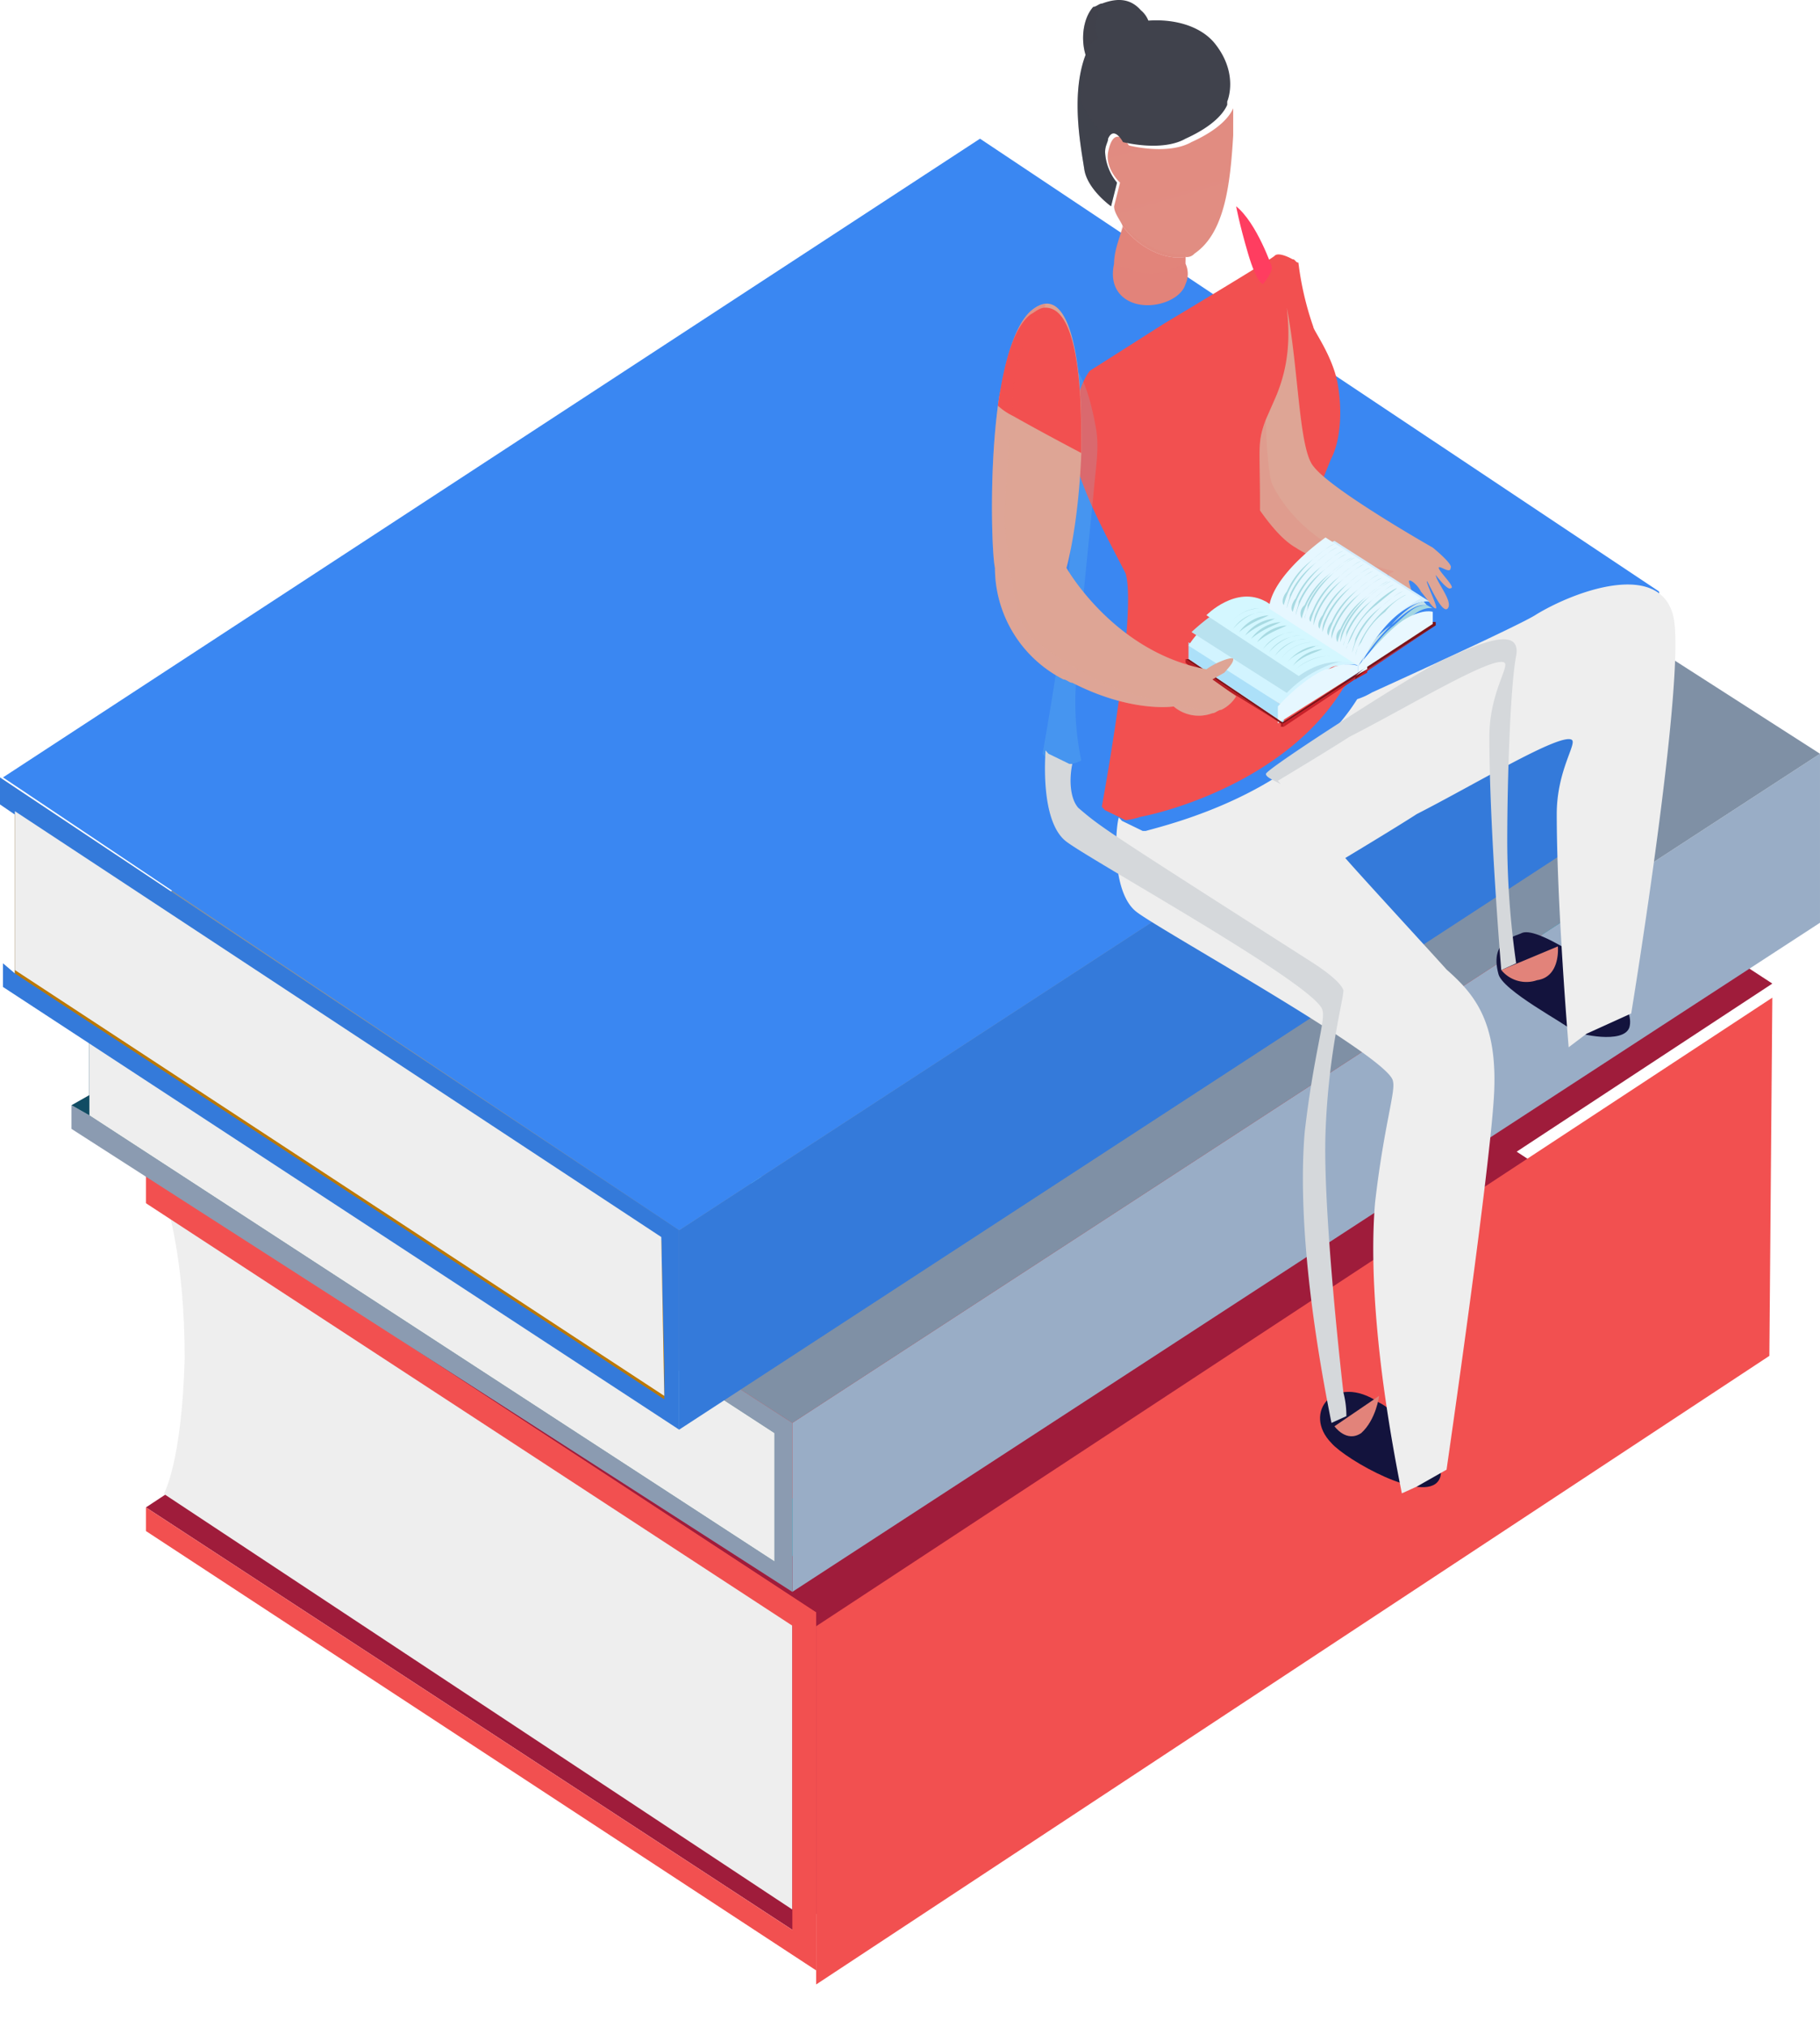 <svg xmlns="http://www.w3.org/2000/svg" xmlns:xlink="http://www.w3.org/1999/xlink" width="387.92" height="431.769" viewBox="0 0 387.92 431.769"><defs><style>.a{fill:#9f1c3b;}.am,.b{fill:#f25050;}.c{fill:#eee;}.d{fill:#0caaba;}.e{fill:#d63c3c;}.f{fill:#99adc6;}.g{fill:#7f90a5;}.h{fill:#8b9bb1;}.i{fill:#114c63;}.j{fill:#77d6e5;}.k{fill:#347ada;}.l{fill:#3a87f2;}.m{fill:#bc7800;}.n{fill:#13133d;}.o{fill:url(#c);}.p{fill:url(#d);}.q{fill:url(#e);}.am,.r{opacity:0.2;}.r{fill:url(#h);}.s{fill:url(#k);}.al,.ar,.as,.t{opacity:0.28;}.t{fill:url(#l);}.u{fill:#ace0f9;}.v{fill:#d2f4ff;}.w{fill:#e6f7ff;}.x{fill:#b9e2ef;}.y{fill:#d4edfc;}.z{fill:#d4f7ff;}.aa{fill:#a3d6e2;}.ab{fill:#e9f8ff;}.ac{fill:#c3e1ea;}.ad{fill:#7c1419;}.ae{fill:#b31d24;}.af{fill:#c82029;}.ag{fill:#a8dae2;}.ah{fill:url(#m);}.ai{fill:url(#n);}.aj{fill:url(#o);}.ak{fill:#d5d8db;}.al{fill:url(#p);}.an{fill:url(#q);}.ao,.ap,.as{fill:#40424c;}.ap{opacity:0.27;}.aq{fill:url(#r);}.ar{fill:url(#s);}.at{fill:#ff3d60;}.au{filter:url(#i);}.av{filter:url(#f);}.aw{filter:url(#a);}</style><filter id="a" x="164.961" y="203.539" width="221.801" height="228.229" filterUnits="userSpaceOnUse"><feOffset dy="3" input="SourceAlpha"/><feGaussianBlur stdDeviation="3" result="b"/><feFlood flood-opacity="0.161"/><feComposite operator="in" in2="b"/><feComposite in="SourceGraphic"/></filter><linearGradient id="c" x1="480.45" y1="15.684" x2="470.085" y2="-7.483" gradientUnits="objectBoundingBox"><stop offset="0.01" stop-color="#dea595"/><stop offset="0.99" stop-color="#e2837a"/></linearGradient><linearGradient id="d" x1="677.045" y1="17.089" x2="714.303" y2="-1.29" gradientUnits="objectBoundingBox"><stop offset="0.01" stop-color="#55cbe6"/><stop offset="0.99" stop-color="#78cbe6"/></linearGradient><linearGradient id="e" x1="69.234" y1="1.472" x2="67.746" y2="-0.66" xlink:href="#c"/><filter id="f" x="216.499" y="42.209" width="79.41" height="141.532" filterUnits="userSpaceOnUse"><feOffset dx="12" dy="12" input="SourceAlpha"/><feGaussianBlur stdDeviation="3" result="g"/><feFlood flood-opacity="0.161"/><feComposite operator="in" in2="g"/><feComposite in="SourceGraphic"/></filter><linearGradient id="h" x1="61.6" y1="0.502" x2="60.595" y2="0.502" xlink:href="#d"/><filter id="i" x="222.902" y="109.512" width="143.203" height="217.622" filterUnits="userSpaceOnUse"><feOffset dx="15" dy="15" input="SourceAlpha"/><feGaussianBlur stdDeviation="3" result="j"/><feFlood flood-opacity="0.161"/><feComposite operator="in" in2="j"/><feComposite in="SourceGraphic"/></filter><linearGradient id="k" x1="-5.887" y1="0.876" x2="-6.467" y2="0.399" xlink:href="#c"/><linearGradient id="l" x1="32.437" y1="0.506" x2="31.445" y2="0.506" xlink:href="#c"/><linearGradient id="m" x1="95.27" y1="0.992" x2="95.071" y2="-0.307" xlink:href="#c"/><linearGradient id="n" x1="75.172" y1="1.095" x2="75.024" y2="-0.307" xlink:href="#c"/><linearGradient id="o" x1="-2.735" y1="1.069" x2="-3.158" y2="-0.415" xlink:href="#c"/><linearGradient id="p" x1="-2.51" y1="0.498" x2="-3.51" y2="0.498" xlink:href="#c"/><linearGradient id="q" x1="34.56" y1="1.696" x2="31.483" y2="-10.796" xlink:href="#c"/><linearGradient id="r" x1="57.118" y1="1.243" x2="56.212" y2="-2.926" xlink:href="#c"/><linearGradient id="s" x1="60.172" y1="0.518" x2="59.165" y2="0.518" xlink:href="#c"/></defs><g transform="translate(-129.814 -87.15)"><g transform="translate(129.814 116.698)"><g transform="translate(31.11 86.396)"><g transform="translate(0 71.276)"><path class="a" d="M181.072,277.309,384.238,143.4l-137.772-90L43.3,187.313Z" transform="translate(-43.3 -53.4)"/></g><g transform="translate(142.851 93.595)"><g class="aw" transform="matrix(1, 0, 0, 1, -173.96, -209.54)"><path class="b" d="M42.4,266.73,245.566,132.816,246.2,56.5,42.4,190.413Z" transform="translate(131.56 153.04)"/></g></g><g transform="translate(3.809 140.393)"><path class="c" d="M75.3,124.917l133.963,88.556V151.556L75.935,63c0,.72,3.809,11.519,3.809,33.118C79.109,118.437,75.3,124.917,75.3,124.917Z" transform="translate(-75.3 -63)"/></g><g transform="translate(0 133.913)"><path class="b" d="M74.5,62.1v6.48l137.772,90v64.8l-137.772-90v5.04l142.851,93.6V155.7Z" transform="translate(-74.5 -62.1)"/></g><g transform="translate(0)"><path class="a" d="M185.251,271.009,389.052,137.1,245.566,43.5,42.4,177.413Z" transform="translate(-42.4 -43.5)"/><path class="d" d="M363.317,129.036,233.8,44.8,44.6,169.354,173.483,254.31Z" transform="translate(-30.632 -35.44)"/><path class="e" d="M328.858,118.5l-110.472-72L47.6,158.814l110.471,72.716Z" transform="translate(-15.22 -24.901)"/></g></g><g transform="translate(15.237 31.678)"><g transform="translate(153.644 99.355)"><path class="f" d="M40.8,228.251,259.838,85.7v-36L40.8,192.253Z" transform="translate(-40.8 -49.7)"/></g><path class="g" d="M413.483,135.255,258.569,35.9,40.8,178.453l153.644,99.355Z" transform="translate(-40.8 -35.9)"/><g transform="translate(0 142.553)"><path class="h" d="M228.944,155.055,75.3,55.7v4.32l3.809,2.16V89.538L75.3,87.378v5.04l153.644,98.635Z" transform="translate(-75.3 -55.7)"/><path class="i" d="M221.926,178.994V151.635L75.9,56.6V83.959Z" transform="translate(-72.091 -50.12)"/><path class="c" d="M221.926,178.994V151.635L75.9,56.6V83.959Z" transform="translate(-72.091 -50.12)"/></g><path class="i" d="M98.9,61.96l3.809-2.16v4.32Z" transform="translate(-98.9 112.271)"/><path class="j" d="M204.989,119.516,168.8,143.995,46.9,64.079,83.724,39.6Z" transform="translate(128.965 -12.961)"/><g transform="translate(76.822 72.716)"><path class="j" d="M133.452,169.114h0L244.559,96.4c.635,0,.635-.72.635-.72,0-.72,0-.72-.635-.72L170.276,46h-1.27L58.535,118c-.635,0-.635.72-.635.72,0,.72,0,.72.635.72l74.917,49.678ZM242.019,94.958,133.452,166.234,61.074,118.716,169.641,47.44Z" transform="translate(-57.9 -46)"/></g></g><g transform="translate(0)"><g transform="translate(144.756 96.475)"><path class="k" d="M46.2,223.451,255.08,87.378V44.9L46.2,180.973Z" transform="translate(-46.2 -44.9)"/></g><g transform="translate(0.635)"><path class="l" d="M399.2,127.975,254.445,31.5,46.2,167.573l144.121,96.475Z" transform="translate(-46.2 -31.5)"/></g><g transform="translate(0 136.073)"><path class="k" d="M223.856,189.353V146.875L79.1,50.4v5.76l3.174,2.16V92.158L79.735,90v5.04Z" transform="translate(-79.1 -50.4)"/><path class="m" d="M218.007,176.054v-7.2l-.635-26.639L79.6,51.5V85.338Z" transform="translate(-76.426 -43.58)"/><path class="c" d="M218.007,175.954l-.635-33.838L79.6,51.4V85.238Z" transform="translate(-76.426 -44.2)"/></g></g></g><path class="n" d="M66.124,70.876c1.9.72,15.872,11.519,12.7,16.559s-19.682-4.32-22.856-7.92C49.617,73.036,56.6,64.4,66.124,70.876Z" transform="translate(357.646 315.089)"/><path class="n" d="M47.559,63.758c.635,3.6,14.6,10.8,15.872,12.239,1.27.72,10.793,2.88,12.063-.72,1.27-4.32-5.079-10.8-10.793-15.119-5.714-3.6-10.158-5.76-12.063-5.04C51.369,55.839,45.655,56.559,47.559,63.758Z" transform="translate(401.606 230.771)"/><path class="o" d="M58.9,35.1a37.731,37.731,0,0,1,1.9,5.04c-1.27-2.16-1.27-3.6-1.9-5.04Z" transform="translate(342.014 107.517)"/><path class="p" d="M60.07,42.18c-.635-2.16-.635-4.32-1.27-6.48A23.439,23.439,0,0,1,60.07,42.18Z" transform="translate(343.384 111.237)"/><path class="q" d="M68.4,35.1a37.727,37.727,0,0,1,1.9,5.04,23.439,23.439,0,0,1,1.27,6.48c.635,5.76.635,12.239-2.54,19.439-3.809,9.36-3.174,7.2-2.54,22.319v1.44a39.926,39.926,0,0,1-7.619-21.6C56.968,51.659,67.761,35.1,68.4,35.1Z" transform="translate(332.517 107.517)"/><g class="av" transform="matrix(1, 0, 0, 1, 129.81, 87.15)"><path class="b" d="M60.5,81.074a31.547,31.547,0,0,1-1.9-10.08c.635-9.36,3.809-12.959,3.809-12.959l15.872-10.08s22.856-13.679,23.491-14.4,2.54,0,3.809.72h0c.635,0,.635.72,1.27.72a65.138,65.138,0,0,0,3.174,13.679c0,.72,3.809,5.76,5.079,11.519,1.27,6.48.635,12.959-1.27,16.559-3.809,9.36-3.174,7.2-2.54,22.319v1.44a71.54,71.54,0,0,0,5.714,24.479l-.635.72c-11.428,18.719-35.554,25.919-43.173,27.359a15.929,15.929,0,0,1-3.174.72l-4.444-2.16-.635-.72s7.619-41.038,5.079-49.678C67.489,96.194,63.044,88.274,60.5,81.074Z" transform="translate(157.9 8.95)"/></g><path class="r" d="M68.233,121.055l.635.72,5.079,1.44a5.708,5.708,0,0,0,2.54-.72,60.493,60.493,0,0,1-1.27-12.959c0-6.48,2.54-30.239,3.809-43.2.635-7.2,1.27-10.08.635-14.4-.635-3.6-2.54-12.959-5.714-13.679-1.9-.72-5.714,4.32-8.889,11.519,2.54,7.2,6.984,15.119,8.889,20.879C75.852,79.3,68.233,121.055,68.233,121.055Z" transform="translate(283.794 126.677)"/><g class="au" transform="matrix(1, 0, 0, 1, 129.81, 87.15)"><path class="c" d="M52.406,112.4c5.714,4.32,53.966,30.958,54.6,36,.635,2.16-1.9,9.36-3.809,25.919-1.27,15.119.635,36.718,5.714,61.917l3.174-1.44,6.349-3.6s9.523-65.517,10.158-80.636-4.444-20.879-10.158-25.919c-1.9-2.16-17.142-18.719-20.951-23.039l-.635-.72s10.793-6.48,15.237-9.36c12.7-6.48,30.475-17.279,33.014-15.839,1.27.72-3.175,6.48-3.175,15.839,0,19.439,2.54,49.678,2.54,49.678l3.809-2.88,9.523-4.32s12.063-73.436,8.889-84.956-20.951-5.04-29.205,0C134.308,51.2,102.563,65.6,102.563,65.6a15.255,15.255,0,0,1-3.174,1.44c-12.7,20.159-40,26.639-45.077,28.079h-.635l-4.444-2.16-.635-.72C47.962,93.676,46.692,108.075,52.406,112.4Z" transform="translate(174.89 66.91)"/></g><g transform="translate(398.273 152.696)"><path class="s" d="M91.354,91.937c0-.72,2.54,1.44,2.54,0,.635-.72-3.809-4.32-3.809-4.32h0S68.5,75.378,64.689,70.338c-3.174-3.6-3.174-20.879-5.714-33.838.635,5.76.635,12.239-2.54,19.439l-1.9,4.32c-1.9,5.04-1.27,5.76-1.27,18V79.7c2.54,3.6,5.079,6.48,7.619,7.92,6.349,4.32,19.682,5.76,19.682,5.76a19.418,19.418,0,0,1,2.54,3.6c.635,1.44,1.27,2.16,1.9,1.44,1.27-.72,0-2.88,0-3.6s1.9.72,2.54,2.16c1.27,1.44,2.54,3.6,3.174,3.6s-1.9-5.04-1.9-5.76,3.174,7.2,4.444,5.76-2.54-5.76-2.54-7.2c-.635-.72,2.54,3.6,3.174,2.88C95.164,96.257,91.354,92.657,91.354,91.937Z" transform="translate(-53.159 -36.5)"/><path class="t" d="M55.2,57.8v1.44c2.54,3.6,5.079,6.48,7.619,7.92,6.349,4.32,19.682,5.76,19.682,5.76l1.27-.72C65.36,67.879,59.011,56.359,57.741,53.479c-.635-1.44-1.27-8.64-1.27-13.679C54.567,44.84,55.2,46.28,55.2,57.8Z" transform="translate(-55.1 -16.041)"/></g><g transform="translate(382.502 201.654)"><g transform="translate(0.635 22.319)"><path class="u" d="M79.117,60.079v3.6L58.8,50V46.4Z" transform="translate(-58.8 -46.4)"/></g><path class="v" d="M86.04,58.979a3.474,3.474,0,0,1,2.54-.72,7.66,7.66,0,0,1,4.444,0L73.342,45.3s-6.349,0-10.158,2.16A18.462,18.462,0,0,0,56.2,53.94L76.517,66.9S80.961,61.139,86.04,58.979Z" transform="translate(-55.565 -30.901)"/><path class="w" d="M73.442,48.815v-1.44a7.659,7.659,0,0,0-4.444,0c-.635,0-1.27.72-2.54.72-5.079,2.16-10.158,7.92-10.158,7.92v3.6Z" transform="translate(-36.618 -20.017)"/><path class="x" d="M56.3,52.085a46.927,46.927,0,0,1,7.619-5.76c3.809-2.16,8.254-.72,8.254-.72L91.854,58.564S89.314,57.124,83.6,60a24.111,24.111,0,0,0-6.984,5.04Z" transform="translate(-55.03 -31.926)"/><path class="y" d="M72.947,70.039s3.809-7.2,8.254-10.8,6.984-2.88,6.984-2.88L67.868,43.4a19.7,19.7,0,0,0-6.984,5.04A105.268,105.268,0,0,0,53.9,57.8Z" transform="translate(-36.123 -42.68)"/><path class="z" d="M75.982,61.977,56.3,49.017s6.349-6.48,12.7-2.88L88.68,59.1C88.68,59.817,82.966,56.937,75.982,61.977Z" transform="translate(-51.856 -32.458)"/><path class="aa" d="M69.037,46.02l-1.27-.72c-2.54,0-3.809,1.44-6.984,4.32-3.809,2.88-6.984,8.64-6.984,8.64s6.349-7.92,10.158-10.08C67.133,45.3,69.037,46.02,69.037,46.02Z" transform="translate(-16.341 -30.901)"/><path class="ab" d="M69.672,48.479V45.6s-1.9-.72-5.714,1.44S53.8,57.119,53.8,57.119v1.44Z" transform="translate(-16.976 -29.76)"/><path class="ac" d="M60.984,50.265c3.174-2.88,5.079-4.32,6.984-4.32H68.6l-.635-.72c.635,0-1.9-.72-6.984,5.04-3.174,2.16-4.444,4.32-5.714,5.76A4.762,4.762,0,0,0,54,58.9S57.809,53.144,60.984,50.265Z" transform="translate(-17.176 -31.545)"/><path class="w" d="M75.152,67.779A27.668,27.668,0,0,1,86.58,56.259L66.263,43.3S54.835,51.22,54.2,58.419L73.247,70.659A12.517,12.517,0,0,1,75.152,67.779Z" transform="translate(-36.423 -43.3)"/><path class="w" d="M57.27,46.7C56,48.86,56,49.58,56,49.58A4.762,4.762,0,0,1,57.27,46.7Z" transform="translate(-18.541 -22.221)"/><g transform="translate(20.317 17.999)"><path class="ad" d="M54.335,67.4H53.7L86.714,45.8v.72Z" transform="translate(-53.7 -45.8)"/><g transform="translate(0 21.599)"><path class="ae" d="M59.435,48.8v.72H58.8V48.8Z" transform="translate(-58.8 -48.8)"/></g><g transform="translate(0.635 0.72)"><path class="af" d="M86.08,45.9h0L53.7,67.5v-.72Z" transform="translate(-53.7 -45.9)"/></g></g><path class="ad" d="M79.117,60.579h0L58.8,46.9h.635L79.751,60.579Z" transform="translate(-58.8 -20.981)"/><path class="ae" d="M79.217,60.579,58.9,46.9v.72c.635.72,1.9,1.44,2.54,2.16,6.349,3.6,12.063,7.2,17.777,10.8Z" transform="translate(-58.9 -20.981)"/><path class="ad" d="M54.335,45.8H53.7v.72Z" transform="translate(-1.004 -27.801)"/><path class="ab" d="M58.54,47.1v.72L56,49.26h0Z" transform="translate(-19.811 -19.741)"/><path class="ad" d="M58.54,47.2h0L56,49.36v-.72Z" transform="translate(-19.811 -19.121)"/><path class="af" d="M58.54,47.2v.72L56,49.36h0Z" transform="translate(-19.811 -19.121)"/><g transform="translate(20.689 1.44)"><g transform="translate(15.5 10.799)"><path class="ag" d="M55.97,55.08a16.467,16.467,0,0,1,5.079-6.48A13.047,13.047,0,0,1,65.493,45h0C64.858,45,56.6,50.04,54.7,57.959h0A5.773,5.773,0,0,1,55.97,55.08Z" transform="translate(-54.7 -45)"/></g><g transform="translate(14.866 10.079)"><path class="ag" d="M55.435,54.98a16.467,16.467,0,0,1,5.079-6.48c2.54-2.16,4.444-3.6,5.079-3.6h0c-.635,0-8.889,5.04-10.793,12.959h0C54.8,57.139,55.435,55.7,55.435,54.98Z" transform="translate(-54.8 -44.9)"/></g><g transform="translate(13.596 9.36)"><path class="ag" d="M56.27,54.88a16.467,16.467,0,0,1,5.079-6.48c2.54-2.16,4.444-3.6,4.444-3.6h0C65.158,44.8,56.9,49.84,55,57.759h0C55,57.039,55.635,56.319,56.27,54.88Z" transform="translate(-55 -44.8)"/></g><g transform="translate(12.961 8.64)"><path class="ag" d="M55.735,54.78a16.467,16.467,0,0,1,5.079-6.48c2.54-2.16,4.444-3.6,5.079-3.6h0C65.258,44.7,57,49.74,55.1,57.659h0C55.1,56.939,55.735,56.219,55.735,54.78Z" transform="translate(-55.1 -44.7)"/></g><g transform="translate(12.326 7.92)"><path class="ag" d="M55.835,54.679a16.467,16.467,0,0,1,5.079-6.48c2.54-2.16,4.444-3.6,5.079-3.6h0c-.635,0-8.888,5.04-10.793,12.959h0A6.045,6.045,0,0,1,55.835,54.679Z" transform="translate(-55.2 -44.6)"/></g><g transform="translate(11.428 7.92)"><path class="ag" d="M56.2,54.679a16.467,16.467,0,0,1,5.079-6.48c2.54-2.16,4.444-3.6,5.079-3.6h0c-.635,0-8.888,5.04-10.793,12.959h0A2.32,2.32,0,0,1,56.2,54.679Z" transform="translate(-55.3 -44.6)"/></g><g transform="translate(10.421 7.2)"><path class="ag" d="M56.135,54.58a16.467,16.467,0,0,1,5.079-6.48c2.54-2.16,4.444-3.6,5.079-3.6h0c-.635,0-8.889,5.04-10.793,12.959h0A4.787,4.787,0,0,1,56.135,54.58Z" transform="translate(-55.5 -44.5)"/></g><g transform="translate(9.523 6.48)"><path class="ag" d="M56.5,54.48A16.467,16.467,0,0,1,61.577,48c2.54-2.16,4.444-3.6,5.079-3.6h0c-.635,0-8.889,5.04-10.793,12.959h0C55.228,56.639,55.863,55.2,56.5,54.48Z" transform="translate(-55.6 -44.4)"/></g><g transform="translate(8.517 5.76)"><path class="ag" d="M56.435,54.379a16.467,16.467,0,0,1,5.079-6.48c2.54-2.16,4.444-3.6,5.079-3.6h0c-.635,0-8.889,5.04-10.793,12.959h0A4.787,4.787,0,0,1,56.435,54.379Z" transform="translate(-55.8 -44.3)"/></g><g transform="translate(7.619 5.04)"><path class="ag" d="M56.8,54.28a16.467,16.467,0,0,1,5.079-6.48c2.54-2.16,4.444-3.6,5.079-3.6h0c-.635,0-8.889,5.04-10.793,12.959h0C55.528,56.439,56.163,55,56.8,54.28Z" transform="translate(-55.9 -44.2)"/></g><g transform="translate(6.612 4.32)"><path class="ag" d="M56.735,54.18a16.467,16.467,0,0,1,5.079-6.48c2.54-2.16,4.444-3.6,5.079-3.6h0C66.258,44.1,58,49.14,56.1,57.059h0A6.045,6.045,0,0,1,56.735,54.18Z" transform="translate(-56.1 -44.1)"/></g><g transform="translate(5.714 3.6)"><path class="ag" d="M57.1,54.08a16.467,16.467,0,0,1,5.079-6.48c2.54-2.16,4.444-3.6,5.079-3.6h0c-.635,0-8.889,5.04-10.793,12.959h0C55.828,56.239,56.463,55.519,57.1,54.08Z" transform="translate(-56.2 -44)"/></g><g transform="translate(4.707 2.88)"><path class="ag" d="M57.035,53.979a16.467,16.467,0,0,1,5.079-6.48c2.54-2.16,4.444-3.6,5.079-3.6h0c-.635,0-8.889,5.04-10.793,12.959h0C56.4,56.139,57.035,55.419,57.035,53.979Z" transform="translate(-56.4 -43.9)"/></g><g transform="translate(3.809 2.88)"><path class="ag" d="M57.4,53.979a16.467,16.467,0,0,1,5.079-6.48c2.54-2.16,4.444-3.6,5.079-3.6h0c-.635,0-8.889,5.04-10.793,12.959h0A2.32,2.32,0,0,1,57.4,53.979Z" transform="translate(-56.5 -43.9)"/></g><g transform="translate(2.803 2.16)"><path class="ag" d="M57.335,53.88a16.467,16.467,0,0,1,5.079-6.48c2.54-2.16,4.444-3.6,5.079-3.6h0c-.635,0-8.889,5.04-10.793,12.959h0C56.7,56.039,57.335,54.6,57.335,53.88Z" transform="translate(-56.7 -43.8)"/></g><g transform="translate(1.905 1.44)"><path class="ag" d="M57.7,53.78a16.467,16.467,0,0,1,5.079-6.48c2.54-2.16,4.444-3.6,5.079-3.6h0c-.635,0-8.889,5.04-10.793,12.959h0C56.428,55.939,57.063,54.5,57.7,53.78Z" transform="translate(-56.8 -43.7)"/></g><g transform="translate(0.898 0.72)"><path class="ag" d="M57.635,53.68a16.467,16.467,0,0,1,5.079-6.48c2.54-2.16,4.444-3.6,5.079-3.6h0C67.158,43.6,58.9,48.64,57,56.559h0C57,55.839,57.635,54.4,57.635,53.68Z" transform="translate(-57 -43.6)"/></g><g transform="translate(0)"><path class="ag" d="M58,53.58a16.467,16.467,0,0,1,5.079-6.48c2.54-2.16,4.444-3.6,5.079-3.6h0c-.635,0-8.889,5.04-10.793,12.959h0C56.728,55.739,57.363,54.3,58,53.58Z" transform="translate(-57.1 -43.5)"/></g></g><g transform="translate(8.254 14.399)"><g transform="translate(15.237 10.799)"><path class="ag" d="M56.8,49.68h0a11.274,11.274,0,0,1,7.619-2.88h-.635A12.387,12.387,0,0,0,56.8,49.68Z" transform="translate(-56.8 -46.8)"/></g><g transform="translate(14.603 9.36)"><path class="ag" d="M57,50.2h0a8.406,8.406,0,0,1,6.984-3.6h-.635c-1.27.72-4.444,1.44-6.349,3.6Z" transform="translate(-57 -46.6)"/></g><g transform="translate(13.333 8.64)"><path class="ag" d="M57.2,50.1h0c2.54-2.88,5.079-3.6,6.984-3.6h-.635c-1.27.72-4.444,1.44-6.349,3.6Z" transform="translate(-57.2 -46.5)"/></g><g transform="translate(12.063 7.92)"><path class="ag" d="M57.4,50h0a8.406,8.406,0,0,1,6.984-3.6h-.635A8.212,8.212,0,0,0,57.4,50Z" transform="translate(-57.4 -46.4)"/></g><g transform="translate(10.793 7.2)"><path class="ag" d="M57.6,49.9h0a8.406,8.406,0,0,1,6.984-3.6h-.635c-1.27,0-3.809.72-6.349,3.6Z" transform="translate(-57.6 -46.3)"/></g><g transform="translate(9.523 6.48)"><path class="ag" d="M57.8,49.8h0a8.406,8.406,0,0,1,6.984-3.6h-.635c-1.27,0-3.809.72-6.349,3.6Z" transform="translate(-57.8 -46.2)"/></g><g transform="translate(8.254 5.76)"><path class="ag" d="M58,49.7h0a8.406,8.406,0,0,1,6.984-3.6h-.635c-1.27,0-3.809.72-6.349,3.6Z" transform="translate(-58 -46.1)"/></g><g transform="translate(6.984 4.32)"><path class="ag" d="M58.2,49.5h0a8.406,8.406,0,0,1,6.984-3.6h-.635c-1.27.72-3.809,1.44-6.349,3.6Z" transform="translate(-58.2 -45.9)"/></g><g transform="translate(5.714 3.6)"><path class="ag" d="M58.4,49.4h0a8.406,8.406,0,0,1,6.984-3.6h-.635c-1.27.72-3.809,1.44-6.349,3.6Z" transform="translate(-58.4 -45.8)"/></g><g transform="translate(4.444 2.88)"><path class="ag" d="M58.6,49.3h0a8.406,8.406,0,0,1,6.984-3.6h-.635c-1.27.72-3.809,1.44-6.349,3.6Z" transform="translate(-58.6 -45.7)"/></g><g transform="translate(3.174 2.16)"><path class="ag" d="M58.8,49.2h0a8.406,8.406,0,0,1,6.984-3.6h-.635c-1.27.72-3.809,1.44-6.349,3.6Z" transform="translate(-58.8 -45.6)"/></g><g transform="translate(1.905 1.44)"><path class="ag" d="M59,49.1h0a8.406,8.406,0,0,1,6.984-3.6h-.635c-1.27,0-3.809.72-6.349,3.6Z" transform="translate(-59 -45.5)"/></g><g transform="translate(0.635 0.72)"><path class="ag" d="M59.2,49h0c2.54-2.88,5.079-3.6,6.984-3.6h-.635c-1.27,0-3.809.72-6.349,3.6Z" transform="translate(-59.2 -45.4)"/></g><g transform="translate(0)"><path class="ag" d="M59.3,48.9h0a8.406,8.406,0,0,1,6.984-3.6h0A8.406,8.406,0,0,0,59.3,48.9Z" transform="translate(-59.3 -45.3)"/></g></g></g><path class="ah" d="M65.123,68.7s-.635,5.04-3.809,7.92C58.14,78.78,55.6,75.18,55.6,75.18Z" transform="translate(358.646 315.825)"/><path class="ai" d="M61.659,55.4s.635,6.48-4.444,7.2A6.906,6.906,0,0,1,49.6,60.44Z" transform="translate(400.205 233.37)"/><path class="aj" d="M112.461,120.036a7.39,7.39,0,0,1-3.174,2.88c-.635,0-1.27.72-1.9.72a8.258,8.258,0,0,1-8.254-1.44s-8.889,1.44-21.586-5.04c-.635,0-1.27-.72-1.9-.72a26.7,26.7,0,0,1-14.6-23.759c-.635-2.88-1.27-20.159.635-34.558h0a34.888,34.888,0,0,1,.635-3.6c1.27-7.2,3.174-13.679,6.349-16.559,7.619-6.48,10.793,7.92,10.793,25.919V68.2c-.635,15.839-3.174,24.479-3.174,24.479s10.158,18,29.84,21.6c1.9-1.44,5.714-2.88,5.714-2.16s-.635,1.44-1.9,2.88h0l-2.54,1.44h0Z" transform="translate(280.834 115.456)"/><path class="ak" d="M50.993,75.021c0,.72,1.9,1.44,3.174,2.16l-.635-.72s10.793-6.48,15.237-9.36c12.7-6.48,30.475-17.279,33.014-15.839,1.27.72-3.174,6.48-3.174,15.839,0,19.439,2.54,49.678,2.54,49.678l3.174-1.44a185.958,185.958,0,0,1-1.9-25.919c0-12.959.635-33.118,1.9-39.6,1.27-7.2-10.158-1.44-15.237.72S50.359,74.3,50.993,75.021Z" transform="translate(348.65 177.031)"/><path class="ak" d="M61.264,69.039c5.714,4.32,53.966,30.958,54.6,36,.635,2.16-1.9,9.36-3.809,25.919-1.27,15.119.635,36.718,5.714,61.917l3.174-1.44a19.738,19.738,0,0,0-.635-5.04s-4.444-38.158-3.809-55.437,3.809-28.079,3.809-30.239c-.635-2.16-6.349-5.76-6.349-5.76-45.077-28.8-45.077-28.8-50.157-33.118-1.9-2.16-1.9-6.48-1.27-9.36H61.9l-4.444-2.16-.635-.72C56.82,50.32,55.55,64.719,61.264,69.039Z" transform="translate(295.842 197.412)"/><path class="al" d="M109.787,107.3c-.635,0-1.27.72-1.9.72a8.258,8.258,0,0,1-8.254-1.44s-8.888,1.44-21.586-5.04c-.635,0-1.27-.72-1.9-.72a26.7,26.7,0,0,1-14.6-23.759c-.635-2.88-1.27-20.159.635-34.558h0a34.89,34.89,0,0,1,.635-3.6l2.54,2.88s-2.54,23.759-1.27,30.238,1.27,16.559,5.714,20.159C83.756,103.7,100.263,107.3,109.787,107.3Z" transform="translate(280.334 131.076)"/><g transform="translate(342.503 151.976)"><path class="b" d="M65.6,57.379h0a13.683,13.683,0,0,0,3.174,2.16c6.349,3.6,14.6,7.92,14.6,7.92v-3.6c0-15.119-1.9-27.359-7.619-27.359-1.27,0-1.9.72-3.174,1.44C68.774,40.82,66.87,48.739,65.6,57.379Z" transform="translate(-65.6 -35.78)"/><path class="am" d="M66.8,58h0a13.684,13.684,0,0,0,3.174,2.16,42.57,42.57,0,0,1,1.27-12.239c1.9-5.76,5.079-8.64,5.714-11.519-1.27,0-1.9.72-3.174,1.44C69.974,41.44,68.07,49.359,66.8,58Z" transform="translate(-66.8 -36.4)"/></g><g transform="translate(359.498 87.15)"><path class="an" d="M60.584,39.96c1.27-6.48,4.444-1.44,4.444-1.44s8.254,2.16,13.333-.72c6.349-2.88,8.254-5.76,8.889-7.2v5.76c-.635,10.8-1.9,20.879-8.254,25.2a2.162,2.162,0,0,1-1.9.72c-3.809.72-9.523-1.44-13.333-6.48-.635-1.44-1.9-2.88-1.9-4.32l1.27-5.04S59.949,43.559,60.584,39.96Z" transform="translate(-54.087 -7.532)"/><g transform="translate(0)"><g transform="translate(1.173)"><path class="ao" d="M65.438,41.824a5.681,5.681,0,0,0,5.714-.72,14.684,14.684,0,0,0,6.349-6.48,5.425,5.425,0,0,0-1.9-5.04c-1.9-2.16-4.444-2.88-8.254-1.44-.635,0-1.27.72-1.9.72C62.264,32.465,62.9,39.665,65.438,41.824Z" transform="translate(-63.289 -27.396)"/><path class="ap" d="M66.449,41.179a5.681,5.681,0,0,0,5.714-.72c-1.9-1.44-5.079-4.32-5.079-7.92a11.455,11.455,0,0,1,1.27-5.04c-.635,0-1.27.72-1.9.72C63.275,31.82,63.91,39.019,66.449,41.179Z" transform="translate(-64.3 -26.751)"/></g><g transform="translate(7.518 47.547)"><path class="aq" d="M63.544,48.5c3.809,4.32,12.7,2.16,13.968-2.16a5.136,5.136,0,0,0,0-4.32V40.58c-3.809.72-9.523-1.44-13.333-6.48-.635,2.16-1.9,5.04-1.9,7.92C61.639,44.9,62.274,47.059,63.544,48.5Z" transform="translate(-62.025 -33.38)"/><path class="ar" d="M62.1,42.64c1.9.72,5.079,2.16,7.619,2.16,3.174,0,6.349-1.44,7.619-2.88V40.48C73.528,41.2,67.814,39.04,64,34,63.37,36.16,62.735,39.76,62.1,42.64Z" transform="translate(-61.851 -34)"/></g><g transform="translate(0 4.332)"><path class="ao" d="M62.018,59.693c.635,4.32,5.714,7.92,5.714,7.92L69,62.573a11.006,11.006,0,0,1-2.54-6.48c0-1.44.635-2.16.635-2.88,1.27-2.88,3.174.72,3.174.72s8.254,2.16,13.333-.72c6.349-2.88,8.254-5.76,8.889-7.2v-.72s2.54-5.76-2.54-12.239-17.777-6.48-24.761-1.44a5.336,5.336,0,0,0-2.54,2.88C58.843,43.134,61.383,55.373,62.018,59.693Z" transform="translate(-60.6 -27.998)"/><path class="as" d="M65.818,53.479c.635,4.32,5.714,7.92,5.714,7.92l1.27-5.04a11.006,11.006,0,0,1-2.54-6.48c0-1.44.635-2.16.635-2.88a22.684,22.684,0,0,1-5.079-6.48c-1.27-2.16,0-7.92.635-11.519C62.643,36.92,65.183,49.159,65.818,53.479Z" transform="translate(-64.4 -21.783)"/></g></g></g><path class="at" d="M64.914,50.059s1.9-2.16,1.9-3.6c0,0-3.174-9.36-7.619-12.959,0,0,.635,3.6,2.54,10.08S64.914,50.059,64.914,50.059Z" transform="translate(334.095 97.597)"/></g></svg>